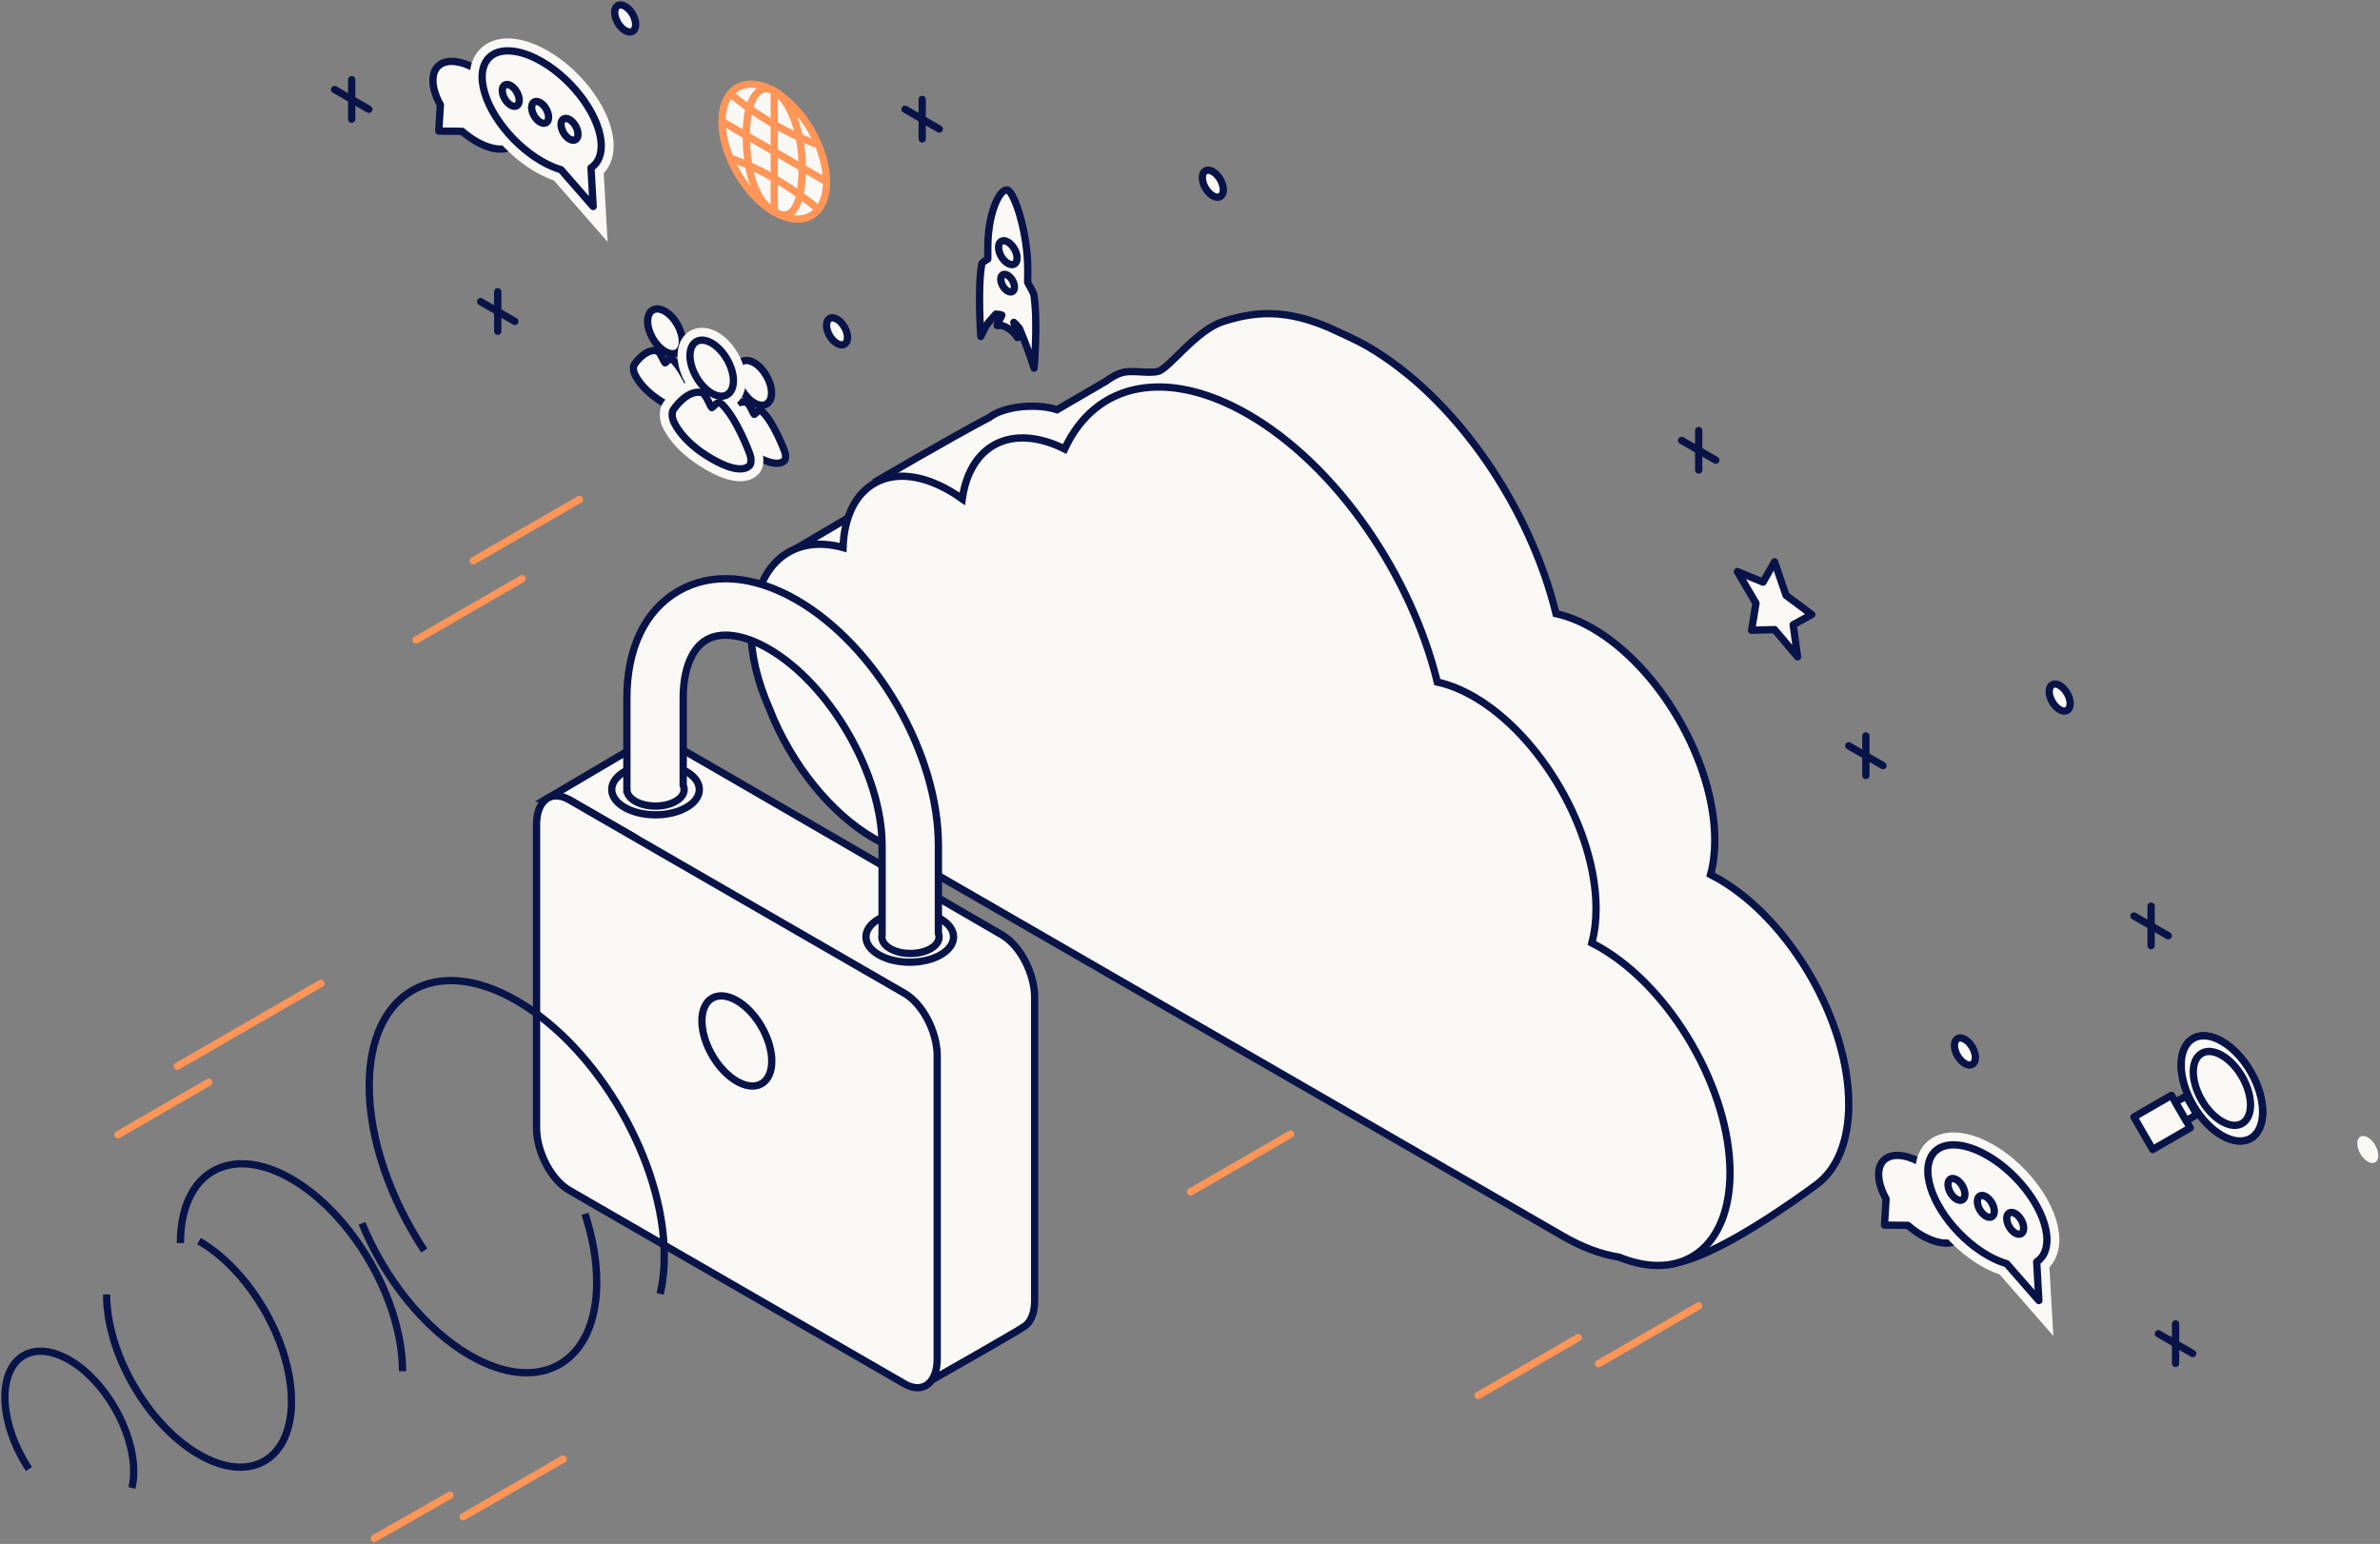 <svg width="968" height="628" viewBox="0 0 968 628" fill="none" xmlns="http://www.w3.org/2000/svg">
<rect x="0" y="0" width="968" height="628" fill="#808080" stroke="none"/>
<path d="M699.01 357.518C697.897 356.876 696.812 356.287 695.735 355.74C696.87 351.52 697.443 346.833 697.443 341.772C697.443 310.073 675.113 271.391 647.666 255.544C642.657 252.652 637.687 250.658 632.865 249.605C627.758 228.596 617.741 206.631 604.528 187.518C590.424 167.116 573.611 150.93 555.908 140.709C551.832 138.356 543.871 134.782 543.871 134.782C522.42 124.496 508.781 127.235 497.554 130.75C486.447 134.229 475.47 150.018 470.938 151.084C466.407 152.149 460.004 150.116 455.415 151.894C455.106 151.999 454.943 152.069 454.943 152.069L454.937 152.072C454.432 152.281 453.935 152.508 453.448 152.755C452.235 153.371 451.097 154.108 450.024 154.938L429.935 166.654C422.677 164.386 413.981 165.109 408.725 166.76C408.702 166.769 408.675 166.781 408.651 166.789C407.043 167.249 405.503 167.879 404.052 168.698C403.415 169.057 402.807 169.459 402.214 169.881C387.235 177.68 355.564 196.252 355.564 196.252C355.564 196.252 362.237 193.36 371.946 194.727L317.612 226.777C317.612 226.777 335.011 217.334 353.792 230.529C354.06 239.713 356.638 250.07 361.295 260.606C370.026 282.982 386.212 303.094 403.551 313.105C404.634 313.731 405.757 314.326 407.074 314.974C408.592 315.962 409.949 316.799 411.218 317.531L683.889 474.959C691.828 479.542 676.431 512.128 683.704 513.244C701.079 509.022 730.602 487.97 738.89 481.795C747.297 475.53 751.927 463.94 751.927 449.158C751.927 415.473 728.188 374.365 699.01 357.518Z" fill="#F9F8F5" stroke="#081348" stroke-width="2.969" stroke-miterlimit="10"/>
<path d="M635.597 502.776L362.925 345.349C361.656 344.616 360.3 343.779 358.782 342.791C357.464 342.143 356.342 341.547 355.258 340.922C337.919 330.911 321.733 310.8 313.002 288.423C308.076 277.278 305.472 266.331 305.472 256.764C305.472 250.626 306.539 245.158 308.645 240.51C313.707 225.016 326.756 218.282 342.882 222.732C343.325 210.245 347.87 200.965 355.759 196.514C363.945 191.896 374.791 193.013 386.3 199.657C387.996 200.636 389.695 201.733 391.371 202.93C392.874 192.238 397.73 184.336 405.156 180.572C412.768 176.715 422.621 177.45 433.003 182.627C445.684 155.174 474.862 149.616 507.615 168.526C525.318 178.747 542.131 194.933 556.235 215.335C569.449 234.448 579.466 256.413 584.572 277.422C589.394 278.475 594.365 280.469 599.373 283.361C626.821 299.208 649.151 337.889 649.151 369.589C649.151 374.65 648.577 379.337 647.443 383.558C648.52 384.104 649.604 384.693 650.717 385.336C679.896 402.182 703.634 443.291 703.634 476.974C703.634 491.757 699.004 503.347 690.597 509.612C682.309 515.786 670.923 516.407 658.52 511.363C651.248 510.248 643.536 507.359 635.597 502.776Z" fill="#F9F8F5" stroke="#081348" stroke-width="2.969" stroke-miterlimit="10"/>
<path d="M270.466 142.923C266.575 140.677 263.41 135.195 263.41 130.704C263.41 126.209 266.575 124.381 270.466 126.628C274.357 128.875 277.523 134.357 277.523 138.852C277.523 143.343 274.357 145.17 270.466 142.923Z" fill="#F9F8F5" stroke="#081348" stroke-width="2.969" stroke-miterlimit="10" stroke-linejoin="round"/>
<path d="M270.467 164.207C260.266 158.318 258 151.867 257.909 151.596C257.507 150.398 257.541 148.985 257.985 148.303C258.158 148.042 262.245 141.906 266.937 142.635C267.088 142.658 267.248 142.717 267.407 142.809C268.286 143.317 268.913 144.599 269.516 145.841C269.784 146.389 270.277 147.402 270.497 147.604C270.626 147.591 271.094 147.132 271.343 146.883C271.932 146.307 272.535 145.707 273.41 146.213C273.558 146.298 273.703 146.409 273.841 146.546C278.671 151.258 282.726 162.306 282.896 162.775C283.327 163.962 283.355 165.412 282.958 166.143C282.869 166.305 280.67 170.098 270.467 164.207Z" fill="#F9F8F5" stroke="#081348" stroke-width="2.969" stroke-miterlimit="10" stroke-linejoin="round"/>
<path d="M306.748 163.871C302.857 161.625 299.692 156.143 299.692 151.653C299.692 147.157 302.857 145.329 306.748 147.576C310.639 149.823 313.804 155.305 313.804 159.8C313.804 164.291 310.639 166.118 306.748 163.871Z" fill="#F9F8F5" stroke="#081348" stroke-width="2.969" stroke-miterlimit="10" stroke-linejoin="round"/>
<path d="M306.748 185.155C296.548 179.266 294.281 172.815 294.191 172.544C293.788 171.347 293.822 169.933 294.266 169.251C294.439 168.991 298.526 162.854 303.219 163.584C303.369 163.606 303.529 163.666 303.688 163.758C304.567 164.265 305.194 165.548 305.798 166.789C306.065 167.337 306.558 168.351 306.778 168.552C306.907 168.539 307.374 168.08 307.624 167.831C308.212 167.256 308.816 166.656 309.69 167.162C309.839 167.248 309.983 167.358 310.122 167.495C314.951 172.206 319.007 183.255 319.177 183.724C319.607 184.911 319.636 186.361 319.239 187.092C319.151 187.253 316.952 191.046 306.748 185.155Z" fill="#F9F8F5" stroke="#081348" stroke-width="2.969" stroke-miterlimit="10" stroke-linejoin="round"/>
<path d="M289.463 159.961C284.591 157.148 280.629 150.284 280.629 144.662C280.629 139.034 284.591 136.746 289.463 139.559C294.335 142.372 298.298 149.236 298.298 154.864C298.298 160.486 294.335 162.773 289.463 159.961Z" fill="#F9F8F5" stroke="#F9F8F5" stroke-width="10.096" stroke-miterlimit="10" stroke-linejoin="round"/>
<path d="M289.463 186.608C276.692 179.235 273.855 171.158 273.741 170.819C273.237 169.319 273.28 167.549 273.836 166.695C274.052 166.369 279.169 158.686 285.045 159.599C285.234 159.627 285.434 159.701 285.633 159.817C286.733 160.452 287.518 162.058 288.273 163.613C288.608 164.298 289.225 165.567 289.501 165.819C289.663 165.803 290.248 165.229 290.56 164.917C291.297 164.196 292.052 163.446 293.148 164.078C293.334 164.186 293.515 164.325 293.688 164.495C299.736 170.394 304.812 184.228 305.026 184.815C305.566 186.301 305.601 188.116 305.104 189.032C304.993 189.235 302.239 193.984 289.463 186.608Z" fill="#F9F8F5" stroke="#F9F8F5" stroke-width="10.096" stroke-miterlimit="10" stroke-linejoin="round"/>
<path d="M289.463 159.961C284.591 157.148 280.629 150.284 280.629 144.662C280.629 139.034 284.591 136.746 289.463 139.559C294.335 142.372 298.298 149.236 298.298 154.864C298.298 160.486 294.335 162.773 289.463 159.961Z" fill="#F9F8F5" stroke="#081348" stroke-width="2.969" stroke-miterlimit="10" stroke-linejoin="round"/>
<path d="M289.463 186.608C276.692 179.235 273.855 171.158 273.741 170.819C273.237 169.319 273.28 167.549 273.836 166.695C274.052 166.369 279.169 158.686 285.045 159.599C285.234 159.627 285.434 159.701 285.633 159.817C286.733 160.452 287.518 162.058 288.273 163.613C288.608 164.298 289.225 165.567 289.501 165.819C289.663 165.803 290.248 165.229 290.56 164.917C291.297 164.196 292.052 163.446 293.148 164.078C293.334 164.186 293.515 164.325 293.688 164.495C299.736 170.394 304.812 184.228 305.026 184.815C305.566 186.301 305.601 188.116 305.104 189.032C304.993 189.235 302.239 193.984 289.463 186.608Z" fill="#F9F8F5" stroke="#081348" stroke-width="2.969" stroke-miterlimit="10" stroke-linejoin="round"/>
<path d="M915.415 463.017C908.944 466.753 898.452 460.696 891.981 449.488C885.51 438.28 885.51 426.165 891.981 422.429C898.453 418.693 908.944 424.75 915.416 435.959C921.886 447.167 921.886 459.281 915.415 463.017Z" fill="#F9F8F5" stroke="#081348" stroke-width="2.969" stroke-miterlimit="10" stroke-linejoin="round"/>
<path d="M915.415 463.017C908.944 466.753 898.452 460.696 891.981 449.488C885.51 438.28 885.51 426.165 891.981 422.429C898.453 418.693 908.944 424.75 915.416 435.959C921.886 447.167 921.886 459.281 915.415 463.017Z" fill="#F9F8F5" stroke="#081348" stroke-width="2.969" stroke-miterlimit="10" stroke-linejoin="round"/>
<path d="M911.928 456.977C907.382 459.601 900.013 455.347 895.468 447.474C890.923 439.602 890.923 431.092 895.468 428.469C900.014 425.844 907.383 430.099 911.928 437.972C916.472 445.844 916.472 454.354 911.928 456.977Z" fill="#F9F8F5" stroke="#081348" stroke-width="2.969" stroke-miterlimit="10" stroke-linejoin="round"/>
<path d="M883.189 445.529L867.913 454.35L875.548 467.574L890.825 458.754L883.189 445.529Z" fill="#F9F8F5" stroke="#081348" stroke-width="2.969" stroke-miterlimit="10" stroke-linejoin="round"/>
<path d="M889.15 445.827L884.826 448.323L889.182 455.868L893.506 453.371L889.15 445.827Z" fill="#F9F8F5" stroke="#081348" stroke-width="2.969" stroke-miterlimit="10" stroke-linejoin="round"/>
<path d="M336.162 73.952C336.162 87.506 326.647 92.999 314.908 86.222C303.171 79.446 293.655 62.964 293.655 49.411C293.655 35.858 303.171 30.364 314.908 37.141C326.647 43.917 336.162 60.398 336.162 73.952Z" fill="#F9F8F5" stroke="#FF9557" stroke-width="2.969" stroke-miterlimit="10" stroke-linejoin="round"/>
<path d="M296.998 38.125C302.393 42.614 308.474 46.899 314.908 50.614C321.343 54.329 327.425 57.066 332.82 58.807" fill="#F9F8F5"/>
<path d="M296.998 38.125C302.393 42.614 308.474 46.899 314.908 50.614C321.343 54.329 327.425 57.066 332.82 58.807" stroke="#FF9557" stroke-width="2.969" stroke-miterlimit="10" stroke-linejoin="round"/>
<path d="M332.82 85.063C327.425 80.574 321.344 76.29 314.909 72.574C308.474 68.859 302.393 66.122 296.998 64.381" fill="#F9F8F5"/>
<path d="M332.82 85.063C327.425 80.574 321.344 76.29 314.909 72.574C308.474 68.859 302.393 66.122 296.998 64.381" stroke="#FF9557" stroke-width="2.969" stroke-miterlimit="10" stroke-linejoin="round"/>
<path d="M314.908 86.223C321.6 90.086 326.278 85.055 326.278 68.159C326.278 51.264 320.11 39.969 314.908 36.967" stroke="#FF9557" stroke-width="2.969" stroke-miterlimit="10" stroke-linejoin="round"/>
<path d="M314.908 86.222C308.218 82.359 303.54 71.925 303.54 55.03C303.54 38.135 309.707 33.962 314.908 36.965" stroke="#FF9557" stroke-width="2.969" stroke-miterlimit="10" stroke-linejoin="round"/>
<path d="M293.655 49.411L336.162 73.952" stroke="#FF9557" stroke-width="2.969" stroke-miterlimit="10" stroke-linejoin="round"/>
<path d="M314.908 37.141V86.223" stroke="#FF9557" stroke-width="2.969" stroke-miterlimit="10" stroke-linejoin="round"/>
<path d="M179.104 42.665C177.197 39.213 176.082 35.732 176.082 32.676C176.082 24.562 183.939 22.521 193.631 28.117C203.323 33.712 211.18 44.825 211.18 52.939C211.18 61.053 203.323 63.094 193.631 57.499C191.64 56.349 189.727 54.963 187.943 53.421L178.461 53.32L179.104 42.665Z" fill="#F9F8F5" stroke="#081348" stroke-width="2.969" stroke-miterlimit="10" stroke-linejoin="round"/>
<path d="M240.368 68.266C243.001 66.542 244.541 63.515 244.541 59.296C244.541 48.097 233.696 32.757 220.319 25.034C206.942 17.311 196.097 20.127 196.097 31.326C196.097 42.525 206.942 57.865 220.319 65.588C223.067 67.175 225.705 68.309 228.169 69.026L241.258 84L240.368 68.266Z" fill="#F9F8F5"/>
<path d="M240.368 68.266C243.001 66.542 244.541 63.515 244.541 59.296C244.541 48.097 233.696 32.757 220.319 25.034C206.942 17.311 196.097 20.127 196.097 31.326C196.097 42.525 206.942 57.865 220.319 65.588C223.067 67.175 225.705 68.309 228.169 69.026L241.258 84L240.368 68.266Z" stroke="#F9F8F5" stroke-width="10.096" stroke-miterlimit="10"/>
<path d="M240.368 68.266C243.001 66.542 244.541 63.515 244.541 59.296C244.541 48.097 233.696 32.757 220.319 25.034C206.942 17.311 196.097 20.127 196.097 31.326C196.097 42.525 206.942 57.865 220.319 65.588C223.067 67.175 225.705 68.309 228.169 69.026L241.258 84L240.368 68.266Z" fill="#F9F8F5" stroke="#081348" stroke-width="2.969" stroke-miterlimit="10" stroke-linejoin="round"/>
<path d="M211.18 40.793C211.18 42.99 209.638 43.88 207.737 42.782C205.835 41.684 204.293 39.014 204.293 36.817C204.293 34.621 205.835 33.731 207.737 34.829C209.639 35.927 211.18 38.597 211.18 40.793Z" fill="#F9F8F5" stroke="#081348" stroke-width="2.969" stroke-miterlimit="10" stroke-linejoin="round"/>
<path d="M223.128 47.691C223.128 49.888 221.587 50.778 219.684 49.68C217.783 48.582 216.241 45.911 216.241 43.714C216.241 41.518 217.783 40.628 219.684 41.726C221.587 42.824 223.128 45.494 223.128 47.691Z" fill="#F9F8F5" stroke="#081348" stroke-width="2.969" stroke-miterlimit="10" stroke-linejoin="round"/>
<path d="M235.076 54.589C235.076 56.786 233.535 57.676 231.633 56.578C229.731 55.48 228.189 52.809 228.189 50.613C228.189 48.417 229.731 47.527 231.633 48.625C233.535 49.723 235.076 52.393 235.076 54.589Z" fill="#F9F8F5" stroke="#081348" stroke-width="2.969" stroke-miterlimit="10" stroke-linejoin="round"/>
<path d="M721.759 228.536L726.435 242.175L736.89 249.967L729.324 254.114L731.11 267.17L721.759 256.094L712.406 256.372L714.193 245.378L706.627 232.494L717.082 236.777L721.759 228.536Z" fill="#F9F8F5" stroke="#081348" stroke-width="2.969" stroke-miterlimit="10" stroke-linejoin="round"/>
<path d="M420.538 120.069C420.463 119.336 418.963 116.594 417.974 114.853C417.994 113.292 418.003 111.682 418.013 110.037C418.06 102.04 416.634 93.968 414.875 87.838C413.253 82.191 411.348 78.193 410.05 77.428C408.751 76.662 406.813 78.393 405.137 82.093C403.316 86.112 401.804 92.455 401.756 100.454C401.746 102.12 401.745 103.757 401.759 105.357C400.763 105.932 399.391 106.827 399.312 107.433C397.52 116.767 398.916 136.865 398.916 136.865C401.506 131.184 401.779 131.566 405.049 127.78V127.757C405.061 127.781 405.072 127.807 405.085 127.831C405.751 127.754 406.572 127.869 407.49 128.178L405.678 131.871C405.432 132.374 405.571 132.63 405.987 132.44C405.987 132.44 407.219 131.88 409.81 133.424C412.402 134.968 413.531 136.91 413.531 136.91C413.932 137.6 414.083 137.517 413.866 136.726L412.331 131.123C413.192 131.887 413.954 132.718 414.565 133.551C414.578 133.543 414.588 133.532 414.6 133.523V133.534C414.6 133.534 418.731 143.338 420.583 149.76C420.583 149.76 422.207 131.443 420.538 120.069Z" fill="#F9F8F5" stroke="#081348" stroke-width="2.969" stroke-miterlimit="10" stroke-linejoin="round"/>
<path d="M413.68 104.992C413.662 107.385 411.961 108.334 409.88 107.113C407.8 105.891 406.127 102.961 406.145 100.568C406.162 98.175 407.863 97.227 409.945 98.448C412.025 99.67 413.697 102.6 413.68 104.992Z" fill="#F9F8F5" stroke="#081348" stroke-width="2.969" stroke-miterlimit="10" stroke-linejoin="round"/>
<path d="M412.601 116.805C412.588 118.57 411.333 119.27 409.798 118.369C408.263 117.467 407.03 115.307 407.043 113.542C407.056 111.777 408.31 111.077 409.845 111.978C411.38 112.879 412.613 115.041 412.601 116.805Z" fill="#F9F8F5" stroke="#081348" stroke-width="2.969" stroke-miterlimit="10" stroke-linejoin="round"/>
<path d="M767.104 487.665C765.197 484.213 764.082 480.732 764.082 477.676C764.082 469.562 771.939 467.521 781.631 473.117C791.323 478.712 799.18 489.825 799.18 497.939C799.18 506.053 791.323 508.094 781.631 502.499C779.64 501.349 777.727 499.963 775.943 498.421L766.461 498.32L767.104 487.665Z" fill="#F9F8F5" stroke="#081348" stroke-width="2.969" stroke-miterlimit="10" stroke-linejoin="round"/>
<path d="M828.368 513.266C831.001 511.542 832.541 508.515 832.541 504.296C832.541 493.097 821.696 477.757 808.319 470.034C794.942 462.311 784.097 465.127 784.097 476.326C784.097 487.525 794.942 502.865 808.319 510.588C811.067 512.175 813.705 513.309 816.169 514.026L829.258 529L828.368 513.266Z" fill="#F9F8F5"/>
<path d="M828.368 513.266C831.001 511.542 832.541 508.515 832.541 504.296C832.541 493.097 821.696 477.757 808.319 470.034C794.942 462.311 784.097 465.127 784.097 476.326C784.097 487.525 794.942 502.865 808.319 510.588C811.067 512.175 813.705 513.309 816.169 514.026L829.258 529L828.368 513.266Z" stroke="#F9F8F5" stroke-width="10.096" stroke-miterlimit="10"/>
<path d="M828.368 513.266C831.001 511.542 832.541 508.515 832.541 504.296C832.541 493.097 821.696 477.757 808.319 470.034C794.942 462.311 784.097 465.127 784.097 476.326C784.097 487.525 794.942 502.865 808.319 510.588C811.067 512.175 813.705 513.309 816.169 514.026L829.258 529L828.368 513.266Z" fill="#F9F8F5" stroke="#081348" stroke-width="2.969" stroke-miterlimit="10" stroke-linejoin="round"/>
<path d="M799.18 485.793C799.18 487.99 797.638 488.88 795.737 487.782C793.835 486.684 792.293 484.014 792.293 481.817C792.293 479.621 793.835 478.731 795.737 479.829C797.639 480.927 799.18 483.597 799.18 485.793Z" fill="#F9F8F5" stroke="#081348" stroke-width="2.969" stroke-miterlimit="10" stroke-linejoin="round"/>
<path d="M811.128 492.691C811.128 494.888 809.587 495.778 807.684 494.68C805.783 493.582 804.241 490.911 804.241 488.714C804.241 486.518 805.783 485.628 807.684 486.726C809.587 487.824 811.128 490.494 811.128 492.691Z" fill="#F9F8F5" stroke="#081348" stroke-width="2.969" stroke-miterlimit="10" stroke-linejoin="round"/>
<path d="M823.076 499.589C823.076 501.786 821.535 502.676 819.633 501.578C817.731 500.48 816.189 497.81 816.189 495.613C816.189 493.417 817.731 492.527 819.633 493.625C821.535 494.723 823.076 497.393 823.076 499.589Z" fill="#F9F8F5" stroke="#081348" stroke-width="2.969" stroke-miterlimit="10" stroke-linejoin="round"/>
<path d="M407.509 380.282C407.509 380.282 274.093 302.748 271.197 301.355C269.842 300.703 268.682 300.151 267.258 300.083C264.622 299.637 262.335 300.457 260.676 302.326C255.028 305.658 222.436 324.889 222.436 324.889L231.529 325.325L237.725 328.884L257.851 340.506V434.974C257.851 444.773 263.808 456.154 271.156 460.397L378.985 561.323C378.985 561.323 414.51 541.176 416.917 539.356C419.325 537.536 420.814 533.961 420.814 529.062V405.704C420.815 395.906 414.858 384.524 407.509 380.282Z" fill="#F9F8F5" stroke="#081348" stroke-width="2.969" stroke-miterlimit="10"/>
<path d="M367.882 562.886L231.53 484.163C224.181 479.92 218.224 468.538 218.224 458.74V335.383C218.224 325.585 224.181 321.082 231.53 325.324L367.882 404.048C375.231 408.29 381.188 419.672 381.188 429.47V552.827C381.188 562.626 375.231 567.129 367.882 562.886Z" fill="#F9F8F5" stroke="#081348" stroke-width="2.969" stroke-miterlimit="10"/>
<path d="M309.736 440.815C315.283 437.612 315.283 427.227 309.736 417.619C304.188 408.011 295.195 402.819 289.647 406.021C284.1 409.224 284.1 419.609 289.648 429.217C295.195 438.825 304.189 444.017 309.736 440.815Z" fill="#F9F8F5" stroke="#081348" stroke-width="2.969" stroke-miterlimit="10"/>
<path d="M266.62 331.438C276.459 331.438 284.435 326.832 284.435 321.151C284.435 315.471 276.459 310.865 266.62 310.865C256.78 310.865 248.804 315.471 248.804 321.151C248.804 326.832 256.78 331.438 266.62 331.438Z" fill="#F9F8F5" stroke="#081348" stroke-width="2.969" stroke-miterlimit="10"/>
<path d="M382.616 373.824C389.574 377.841 389.574 384.354 382.616 388.371C375.658 392.388 364.378 392.388 357.42 388.371C350.463 384.354 350.463 377.841 357.42 373.824C364.378 369.807 375.658 369.807 382.616 373.824Z" fill="#F9F8F5" stroke="#081348" stroke-width="2.969" stroke-miterlimit="10"/>
<path d="M381.67 379.644V343.866C381.67 306.552 356.358 262.71 324.045 244.056C306.487 233.92 289.388 232.629 275.894 240.421C262.398 248.211 254.966 263.666 254.966 283.937V321.17H254.968C254.975 322.886 256.111 324.601 258.379 325.91C262.93 328.538 270.309 328.538 274.859 325.91C277.904 324.153 278.901 321.664 277.871 319.423V283.937C277.871 272.364 281.324 263.734 287.346 260.257C293.368 256.78 302.568 258.106 312.592 263.892C337.62 278.342 358.765 314.965 358.765 343.866V380.218C358.306 382.223 359.397 384.322 362.064 385.862C366.615 388.49 373.994 388.49 378.544 385.862C381.469 384.174 382.503 381.814 381.67 379.644Z" fill="#F9F8F5" stroke="#081348" stroke-width="2.969" stroke-miterlimit="10"/>
<path d="M212.381 235.389L169.201 260.319" stroke="#FF9557" stroke-width="2.969" stroke-miterlimit="10" stroke-linecap="round" stroke-linejoin="round"/>
<path d="M235.676 203.152L192.496 228.083" stroke="#FF9557" stroke-width="2.969" stroke-miterlimit="10" stroke-linecap="round" stroke-linejoin="round"/>
<path d="M524.92 461.313L484.188 484.83" stroke="#FF9557" stroke-width="2.969" stroke-miterlimit="10" stroke-linecap="round" stroke-linejoin="round"/>
<path d="M690.902 531.171L650.17 554.687" stroke="#FF9557" stroke-width="2.969" stroke-miterlimit="10" stroke-linecap="round" stroke-linejoin="round"/>
<path d="M641.886 544.108L601.155 567.625" stroke="#FF9557" stroke-width="2.969" stroke-miterlimit="10" stroke-linecap="round" stroke-linejoin="round"/>
<path d="M229.063 593.478L188.332 616.994" stroke="#FF9557" stroke-width="2.969" stroke-miterlimit="10" stroke-linecap="round" stroke-linejoin="round"/>
<path d="M182.958 608.236L152.229 625.751" stroke="#FF9557" stroke-width="2.969" stroke-miterlimit="10" stroke-linecap="round" stroke-linejoin="round"/>
<path d="M130.499 399.997L72.141 433.69" stroke="#FF9557" stroke-width="2.969" stroke-miterlimit="10" stroke-linecap="round" stroke-linejoin="round"/>
<path d="M84.928 440.207L47.959 461.551" stroke="#FF9557" stroke-width="2.969" stroke-miterlimit="10" stroke-linecap="round" stroke-linejoin="round"/>
<path d="M172.576 508.635C158.913 488.047 150.17 463.529 150.17 441.699C150.17 403.434 177.034 387.925 210.173 407.057C243.312 426.19 270.175 472.719 270.175 510.984C270.175 516.594 269.598 521.715 268.508 526.309" stroke="#081348" stroke-width="2.969" stroke-miterlimit="10"/>
<path d="M11.778 597.522C5.816 588.538 2 577.837 2 568.311C2 551.612 13.723 544.844 28.185 553.193C42.647 561.543 54.37 581.848 54.37 598.547C54.37 600.995 54.118 603.23 53.643 605.235" stroke="#081348" stroke-width="2.969" stroke-miterlimit="10"/>
<path d="M73.384 505.625C73.384 476.821 93.606 465.146 118.552 479.548C143.497 493.949 163.719 528.975 163.719 557.779" stroke="#081348" stroke-width="2.969" stroke-miterlimit="10"/>
<path d="M237.915 493.729C240.988 503.127 242.704 512.619 242.704 521.582C242.704 554.454 219.627 567.777 191.159 551.341C172.582 540.615 156.299 519.866 147.228 497.607" stroke="#081348" stroke-width="2.969" stroke-miterlimit="10"/>
<path d="M80.954 504.829C86.004 507.744 90.82 511.675 95.219 516.298C108.909 530.69 118.551 551.802 118.551 569.948C118.551 593.924 101.718 603.642 80.954 591.654C60.191 579.666 43.358 550.511 43.358 526.535" stroke="#081348" stroke-width="2.969" stroke-miterlimit="10"/>
<path d="M751.928 303.378L765.85 311.416" stroke="#081348" stroke-width="2.969" stroke-miterlimit="10" stroke-linecap="round" stroke-linejoin="round"/>
<path d="M758.889 299.359V315.435" stroke="#081348" stroke-width="2.969" stroke-miterlimit="10" stroke-linecap="round" stroke-linejoin="round"/>
<path d="M683.941 179.142L697.863 187.18" stroke="#081348" stroke-width="2.969" stroke-miterlimit="10" stroke-linecap="round" stroke-linejoin="round"/>
<path d="M690.902 175.123V191.198" stroke="#081348" stroke-width="2.969" stroke-miterlimit="10" stroke-linecap="round" stroke-linejoin="round"/>
<path d="M867.939 372.602L881.861 380.639" stroke="#081348" stroke-width="2.969" stroke-miterlimit="10" stroke-linecap="round" stroke-linejoin="round"/>
<path d="M874.9 368.583V384.658" stroke="#081348" stroke-width="2.969" stroke-miterlimit="10" stroke-linecap="round" stroke-linejoin="round"/>
<path d="M877.896 542.524L891.817 550.562" stroke="#081348" stroke-width="2.969" stroke-miterlimit="10" stroke-linecap="round" stroke-linejoin="round"/>
<path d="M884.856 538.506V554.58" stroke="#081348" stroke-width="2.969" stroke-miterlimit="10" stroke-linecap="round" stroke-linejoin="round"/>
<path d="M368.118 44.448L382.04 52.487" stroke="#081348" stroke-width="2.969" stroke-miterlimit="10" stroke-linecap="round" stroke-linejoin="round"/>
<path d="M375.079 40.43V56.505" stroke="#081348" stroke-width="2.969" stroke-miterlimit="10" stroke-linecap="round" stroke-linejoin="round"/>
<path d="M195.479 122.689L209.4 130.727" stroke="#081348" stroke-width="2.969" stroke-miterlimit="10" stroke-linecap="round" stroke-linejoin="round"/>
<path d="M202.439 118.671V134.746" stroke="#081348" stroke-width="2.969" stroke-miterlimit="10" stroke-linecap="round" stroke-linejoin="round"/>
<path d="M136.088 36.411L150.01 44.449" stroke="#081348" stroke-width="2.969" stroke-miterlimit="10" stroke-linecap="round" stroke-linejoin="round"/>
<path d="M143.048 32.393V48.468" stroke="#081348" stroke-width="2.969" stroke-miterlimit="10" stroke-linecap="round" stroke-linejoin="round"/>
<path d="M344.699 137.239C344.699 139.961 342.788 141.064 340.431 139.703C338.074 138.342 336.163 135.032 336.163 132.311C336.163 129.589 338.074 128.486 340.431 129.847C342.788 131.208 344.699 134.517 344.699 137.239Z" fill="#F9F8F5"/>
<path d="M344.699 137.239C344.699 139.961 342.788 141.064 340.431 139.703C338.074 138.342 336.163 135.032 336.163 132.311C336.163 129.589 338.074 128.486 340.431 129.847C342.788 131.208 344.699 134.517 344.699 137.239Z" stroke="#081348" stroke-width="2.969" stroke-miterlimit="10" stroke-linecap="round" stroke-linejoin="round"/>
<path d="M497.555 77.187C497.555 79.909 495.644 81.012 493.287 79.651C490.93 78.291 489.019 74.981 489.019 72.259C489.019 69.537 490.93 68.434 493.287 69.795C495.644 71.156 497.555 74.465 497.555 77.187Z" fill="#F9F8F5"/>
<path d="M497.555 77.187C497.555 79.909 495.644 81.012 493.287 79.651C490.93 78.291 489.019 74.981 489.019 72.259C489.019 69.537 490.93 68.434 493.287 69.795C495.644 71.156 497.555 74.465 497.555 77.187Z" stroke="#081348" stroke-width="2.969" stroke-miterlimit="10" stroke-linecap="round" stroke-linejoin="round"/>
<path d="M258.546 9.975C258.546 12.697 256.635 13.8 254.278 12.439C251.921 11.079 250.01 7.769 250.01 5.047C250.01 2.325 251.921 1.222 254.278 2.583C256.635 3.944 258.546 7.253 258.546 9.975Z" fill="#F9F8F5"/>
<path d="M258.546 9.975C258.546 12.697 256.635 13.8 254.278 12.439C251.921 11.079 250.01 7.769 250.01 5.047C250.01 2.325 251.921 1.222 254.278 2.583C256.635 3.944 258.546 7.253 258.546 9.975Z" stroke="#081348" stroke-width="2.969" stroke-miterlimit="10" stroke-linecap="round" stroke-linejoin="round"/>
<path d="M967.307 470.024C967.307 472.746 965.396 473.849 963.039 472.488C960.682 471.128 958.771 467.817 958.771 465.096C958.771 462.374 960.682 461.271 963.039 462.632C965.396 463.992 967.307 467.302 967.307 470.024Z" fill="#F9F8F5"/>
<path d="M803.449 430.158C803.449 432.88 801.538 433.983 799.181 432.622C796.824 431.261 794.913 427.951 794.913 425.23C794.913 422.508 796.824 421.405 799.181 422.766C801.538 424.126 803.449 427.436 803.449 430.158Z" fill="#F9F8F5"/>
<path d="M803.449 430.158C803.449 432.88 801.538 433.983 799.181 432.622C796.824 431.261 794.913 427.951 794.913 425.23C794.913 422.508 796.824 421.405 799.181 422.766C801.538 424.126 803.449 427.436 803.449 430.158Z" stroke="#081348" stroke-width="2.969" stroke-miterlimit="10" stroke-linecap="round" stroke-linejoin="round"/>
<path d="M841.994 286.2C841.994 288.922 840.083 290.025 837.726 288.664C835.369 287.303 833.458 283.993 833.458 281.272C833.458 278.55 835.369 277.447 837.726 278.808C840.083 280.169 841.994 283.478 841.994 286.2Z" fill="#F9F8F5"/>
<path d="M841.994 286.2C841.994 288.922 840.083 290.025 837.726 288.664C835.369 287.303 833.458 283.993 833.458 281.272C833.458 278.55 835.369 277.447 837.726 278.808C840.083 280.169 841.994 283.478 841.994 286.2Z" stroke="#081348" stroke-width="2.969" stroke-miterlimit="10" stroke-linecap="round" stroke-linejoin="round"/>
</svg>
